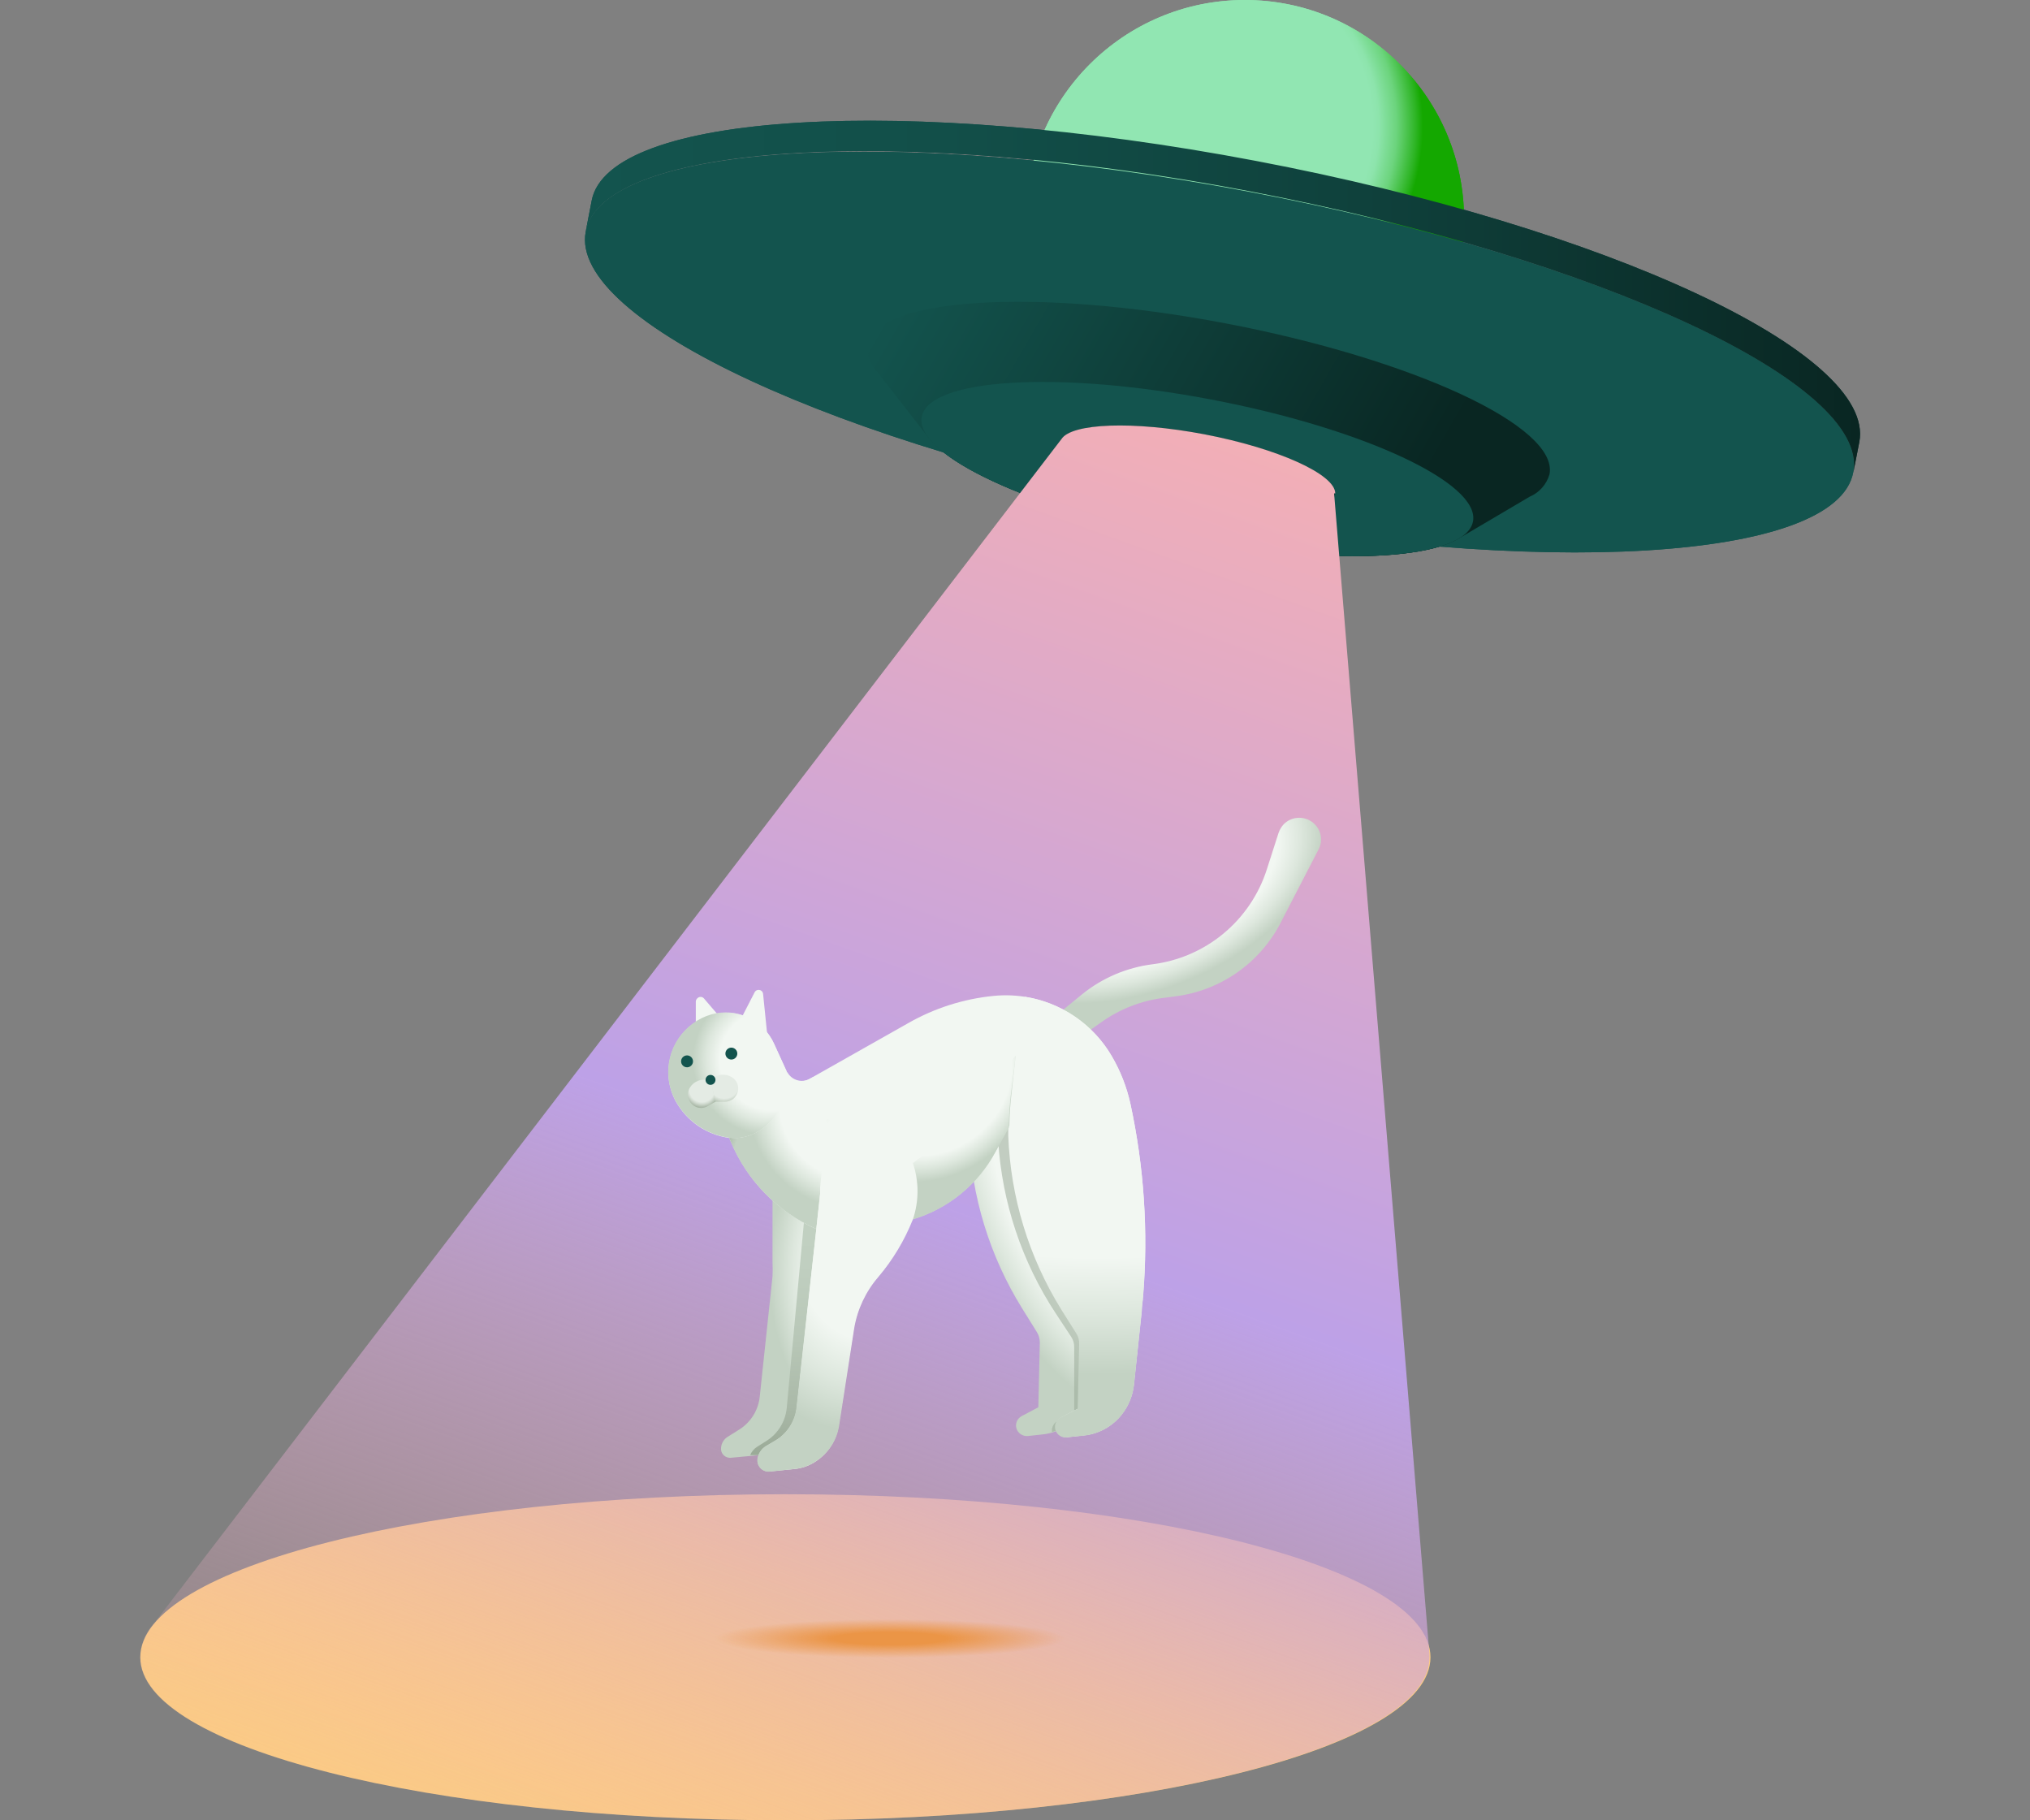 <svg width="145" height="130" viewBox="0 0 145 130" fill="none" xmlns="http://www.w3.org/2000/svg">
<rect x="0" y="0" width="145" height="130" fill="#808080" stroke="none"/>
<g clip-path="url(#clip0_11370_50655)">
<path d="M88.917 31.316C97.565 31.316 104.575 24.306 104.575 15.658C104.575 7.01 97.565 0 88.917 0C80.269 0 73.259 7.01 73.259 15.658C73.259 24.306 80.269 31.316 88.917 31.316Z" fill="url(#paint0_radial_11370_50655)"/>
<path d="M132.372 33.738C133.572 27.421 114.277 18.452 89.276 13.705C64.275 8.958 43.035 10.232 41.836 16.549C40.636 22.867 59.931 31.836 84.932 36.583C109.933 41.329 131.173 40.056 132.372 33.738Z" fill="#13544E"/>
<path d="M132.384 33.738C133.565 27.42 114.293 18.457 89.283 13.663C64.272 8.869 43.04 10.227 41.836 16.533L42.261 14.336C43.442 8.019 64.697 6.743 89.708 11.491C114.718 16.238 134.013 25.212 132.809 31.565L132.384 33.738Z" fill="url(#paint1_linear_11370_50655)"/>
<path d="M87.5 23.085C100.95 25.647 111.33 30.465 110.68 33.866C110.579 34.222 110.399 34.552 110.154 34.83C109.909 35.108 109.604 35.327 109.263 35.472L104.174 38.471C101.41 40.101 93.546 40.172 84.583 38.471C75.621 36.771 68.335 33.819 66.351 31.291L62.714 26.627C62.448 26.367 62.245 26.051 62.121 25.701C61.996 25.351 61.952 24.977 61.994 24.608C62.631 21.254 74.062 20.534 87.5 23.085Z" fill="url(#paint2_linear_11370_50655)"/>
<path d="M105.214 37.239C105.736 34.49 97.345 30.588 86.472 28.524C75.599 26.46 66.361 27.015 65.839 29.763C65.318 32.512 73.709 36.414 84.582 38.478C95.455 40.542 104.692 39.987 105.214 37.239Z" fill="#13544E"/>
<path d="M95.353 35.366C95.614 33.995 91.425 32.048 85.999 31.017C80.572 29.987 75.961 30.263 75.701 31.634C75.441 33.006 79.629 34.952 85.056 35.983C90.483 37.013 95.093 36.737 95.353 35.366Z" fill="url(#paint3_linear_11370_50655)"/>
<path d="M56.1 129.999C81.548 129.999 102.177 124.786 102.177 118.356C102.177 111.926 81.548 106.713 56.1 106.713C30.653 106.713 10.023 111.926 10.023 118.356C10.023 124.786 30.653 129.999 56.1 129.999Z" fill="#FCCD81"/>
<path d="M88.917 31.316C97.565 31.316 104.575 24.306 104.575 15.658C104.575 7.01 97.565 0 88.917 0C80.269 0 73.259 7.01 73.259 15.658C73.259 24.306 80.269 31.316 88.917 31.316Z" fill="url(#paint4_radial_11370_50655)"/>
<path d="M132.372 33.738C133.572 27.421 114.277 18.452 89.276 13.705C64.275 8.958 43.035 10.232 41.836 16.549C40.636 22.867 59.931 31.836 84.932 36.583C109.933 41.329 131.173 40.056 132.372 33.738Z" fill="#13544E"/>
<path d="M132.384 33.738C133.565 27.42 114.293 18.457 89.283 13.663C64.272 8.869 43.04 10.227 41.836 16.533L42.261 14.336C43.442 8.019 64.697 6.743 89.708 11.491C114.718 16.238 134.013 25.212 132.809 31.565L132.384 33.738Z" fill="url(#paint5_linear_11370_50655)"/>
<path d="M87.5 23.085C100.95 25.647 111.33 30.465 110.68 33.866C110.579 34.222 110.399 34.552 110.154 34.83C109.909 35.108 109.604 35.327 109.263 35.472L104.174 38.471C101.41 40.101 93.546 40.172 84.583 38.471C75.621 36.771 68.335 33.819 66.351 31.291L62.714 26.627C62.448 26.367 62.245 26.051 62.121 25.701C61.996 25.351 61.952 24.977 61.994 24.608C62.631 21.254 74.062 20.534 87.5 23.085Z" fill="url(#paint6_linear_11370_50655)"/>
<path d="M105.214 37.239C105.736 34.49 97.345 30.588 86.472 28.524C75.599 26.46 66.361 27.015 65.839 29.763C65.318 32.512 73.709 36.414 84.582 38.478C95.455 40.542 104.692 39.987 105.214 37.239Z" fill="#13544E"/>
<path d="M95.353 35.366C95.614 33.995 91.425 32.048 85.999 31.017C80.572 29.987 75.961 30.263 75.701 31.634C75.441 33.006 79.629 34.952 85.056 35.983C90.483 37.013 95.093 36.737 95.353 35.366Z" fill="url(#paint7_linear_11370_50655)"/>
<path d="M95.376 35.238C95.376 33.868 91.254 32.014 86 31.011C80.957 30.054 76.553 30.22 75.821 31.353L11.075 115.843C10.42 116.521 10.037 117.417 10 118.358C10 124.794 30.63 130.002 56.053 130.002C81.477 130.002 102.106 124.782 102.106 118.358V118.17L95.293 35.238" fill="url(#paint8_linear_11370_50655)"/>
<path d="M63.635 118.804C72.426 118.804 79.553 118.006 79.553 117.021C79.553 116.037 72.426 115.238 63.635 115.238C54.843 115.238 47.717 116.037 47.717 117.021C47.717 118.006 54.843 118.804 63.635 118.804Z" fill="url(#paint9_radial_11370_50655)"/>
<path d="M54.506 70.979C54.502 70.937 54.489 70.896 54.469 70.859C54.449 70.822 54.422 70.79 54.389 70.763C54.356 70.737 54.318 70.717 54.277 70.706C54.237 70.694 54.194 70.691 54.152 70.695C54.1 70.7 54.05 70.717 54.007 70.746C53.963 70.775 53.928 70.814 53.904 70.861L52.889 72.833L54.79 73.778L54.506 70.979Z" fill="#F2F7F2"/>
<path d="M55.179 83.664V90.159C55.197 90.493 55.197 90.828 55.179 91.163L54.27 99.724C54.223 100.202 54.068 100.663 53.816 101.072C53.564 101.481 53.223 101.828 52.817 102.086L51.967 102.617C51.838 102.699 51.729 102.81 51.649 102.941C51.569 103.072 51.52 103.22 51.507 103.373C51.493 103.458 51.498 103.546 51.519 103.63C51.541 103.714 51.579 103.792 51.633 103.861C51.685 103.929 51.752 103.986 51.828 104.028C51.904 104.07 51.987 104.096 52.073 104.105C52.128 104.117 52.184 104.117 52.239 104.105L54.282 103.916C54.975 103.824 55.619 103.503 56.111 103.005C56.602 102.507 56.914 101.86 56.998 101.164L57.588 95.437C57.78 93.594 58.213 91.784 58.875 90.053C59.84 87.551 60.602 84.977 61.154 82.353L55.179 83.664Z" fill="url(#paint10_radial_11370_50655)"/>
<path d="M61.154 82.293L58.379 82.931C57.938 83.468 57.67 84.127 57.612 84.82V85.281L57.376 87.796L56.195 100.561C56.147 101.041 55.989 101.505 55.733 101.914C55.477 102.324 55.13 102.669 54.719 102.922L54.081 103.324C53.859 103.465 53.686 103.672 53.585 103.914H54.294C54.985 103.82 55.626 103.498 56.115 103.001C56.605 102.503 56.915 101.856 56.998 101.163L57.588 95.436C57.781 93.593 58.213 91.782 58.875 90.051C59.843 87.531 60.605 84.936 61.154 82.293Z" fill="url(#paint11_linear_11370_50655)"/>
<path d="M75.49 75.245L78.667 73.001C79.981 72.066 81.507 71.47 83.107 71.266L83.922 71.159C85.515 70.963 87.036 70.381 88.353 69.463C89.67 68.545 90.743 67.32 91.479 65.893L94.183 60.662C94.338 60.37 94.394 60.037 94.343 59.711C94.292 59.385 94.136 59.085 93.9 58.855C93.608 58.565 93.213 58.402 92.802 58.402C92.39 58.402 91.995 58.565 91.703 58.855C91.536 59.035 91.407 59.248 91.326 59.481L90.487 62.09C89.913 63.884 88.837 65.475 87.387 66.676C85.936 67.877 84.173 68.638 82.304 68.868C80.469 69.103 78.735 69.843 77.297 71.006L74.841 73.013" fill="url(#paint12_radial_11370_50655)"/>
<path d="M50.267 71.288C50.207 71.228 50.127 71.195 50.043 71.195C49.959 71.195 49.878 71.228 49.818 71.288C49.782 71.318 49.753 71.356 49.732 71.399C49.712 71.442 49.701 71.488 49.7 71.536V75.078L51.696 72.953L50.267 71.288Z" fill="#F2F7F2"/>
<path d="M77.922 78.881C77.662 77.636 77.208 76.441 76.576 75.338C76.307 74.876 75.994 74.441 75.643 74.039L69.207 78.975C69.207 79.66 69.207 80.333 69.207 81.006C69.373 85.411 70.683 89.697 73.009 93.441L74.06 95.129C74.2 95.356 74.274 95.618 74.273 95.885L74.167 100.502L72.986 101.128C72.807 101.219 72.672 101.377 72.61 101.567C72.548 101.758 72.564 101.965 72.655 102.143C72.728 102.278 72.838 102.389 72.972 102.462C73.106 102.535 73.258 102.568 73.411 102.557L74.592 102.427C75.106 102.355 75.602 102.182 76.049 101.919C76.497 101.655 76.888 101.306 77.201 100.892C77.688 100.275 77.99 99.535 78.075 98.754L78.63 93.499C78.63 93.145 78.701 92.803 78.725 92.448C79.12 87.911 78.849 83.34 77.922 78.881Z" fill="url(#paint13_radial_11370_50655)"/>
<path d="M76.565 75.315C76.296 74.853 75.984 74.418 75.632 74.016L71.511 77.18L71.358 78.55C71.292 79.249 71.272 79.951 71.299 80.652V80.735C71.299 80.971 71.299 81.219 71.299 81.467C71.57 85.864 72.986 90.114 75.408 93.795L76.506 95.46C76.656 95.683 76.734 95.947 76.73 96.216V100.833L75.549 101.47C75.437 101.533 75.341 101.621 75.269 101.728C75.197 101.835 75.152 101.957 75.136 102.084V102.273C75.953 102.049 76.677 101.569 77.203 100.904C77.687 100.286 77.99 99.546 78.077 98.766L78.632 93.511C78.632 93.157 78.702 92.803 78.726 92.46C79.105 87.917 78.819 83.342 77.876 78.881C77.629 77.63 77.187 76.427 76.565 75.315Z" fill="url(#paint14_linear_11370_50655)"/>
<path d="M80.745 78.835C80.485 77.643 80.039 76.499 79.423 75.446C78.578 73.989 77.331 72.807 75.832 72.04C74.332 71.274 72.643 70.956 70.968 71.124C68.827 71.336 66.755 71.996 64.886 73.061L57.801 77.064C57.529 77.217 57.207 77.255 56.906 77.171C56.605 77.087 56.349 76.887 56.195 76.615C56.189 76.584 56.189 76.552 56.195 76.52L55.298 74.56C54.929 73.731 54.273 73.063 53.451 72.679C52.628 72.295 51.695 72.221 50.822 72.47C49.861 72.75 49.028 73.358 48.469 74.189C47.91 75.02 47.661 76.02 47.764 77.016C47.822 77.583 47.991 78.132 48.26 78.634C48.649 79.343 49.199 79.951 49.865 80.408C50.532 80.865 51.297 81.16 52.098 81.267L52.216 81.539C53.377 84.319 55.557 86.549 58.309 87.774L56.916 100.515C56.864 100.999 56.7 101.464 56.438 101.874C56.176 102.284 55.822 102.627 55.404 102.877L54.743 103.267C54.58 103.361 54.44 103.49 54.333 103.645C54.227 103.801 54.157 103.978 54.129 104.164C54.107 104.287 54.115 104.413 54.151 104.532C54.188 104.651 54.252 104.76 54.338 104.85C54.424 104.939 54.53 105.008 54.648 105.048C54.766 105.089 54.891 105.102 55.014 105.085L56.786 104.908C57.333 104.848 57.856 104.653 58.309 104.341C58.726 104.059 59.082 103.694 59.354 103.27C59.626 102.846 59.809 102.37 59.891 101.873L60.978 94.871C61.207 93.509 61.803 92.235 62.702 91.187C63.744 89.961 64.578 88.573 65.17 87.077C66.424 86.705 67.591 86.087 68.605 85.26C69.618 84.433 70.458 83.413 71.074 82.259L72.078 80.358C72.078 80.606 72.078 80.854 72.078 81.09C72.24 85.494 73.546 89.78 75.868 93.525L76.931 95.225C77.072 95.447 77.142 95.706 77.132 95.969L77.026 100.586L75.845 101.2C75.729 101.258 75.628 101.343 75.552 101.448C75.476 101.553 75.427 101.674 75.408 101.802C75.385 102.001 75.441 102.201 75.565 102.358C75.689 102.516 75.87 102.617 76.069 102.641H76.234L77.415 102.511C77.943 102.457 78.454 102.297 78.918 102.042C79.383 101.786 79.791 101.44 80.119 101.023C80.606 100.407 80.908 99.666 80.993 98.886L81.548 93.643C81.548 93.288 81.619 92.946 81.643 92.592C82.024 87.987 81.722 83.351 80.745 78.835Z" fill="url(#paint15_radial_11370_50655)"/>
<path d="M52.085 81.254C52.74 81.333 53.404 81.209 53.986 80.9C54.675 80.537 55.248 79.986 55.636 79.311C56.025 78.636 56.215 77.864 56.183 77.086V76.507L55.285 74.535C54.914 73.708 54.258 73.041 53.436 72.658C52.615 72.274 51.682 72.198 50.81 72.445C49.848 72.725 49.015 73.333 48.456 74.164C47.898 74.995 47.648 75.995 47.751 76.991C47.808 77.558 47.977 78.108 48.247 78.609C48.637 79.319 49.187 79.927 49.853 80.386C50.519 80.846 51.284 81.143 52.085 81.254Z" fill="url(#paint16_radial_11370_50655)"/>
<path d="M49.075 76.223C49.309 76.223 49.5 76.033 49.5 75.798C49.5 75.563 49.309 75.373 49.075 75.373C48.84 75.373 48.649 75.563 48.649 75.798C48.649 76.033 48.84 76.223 49.075 76.223Z" fill="#13544E"/>
<path d="M52.24 75.669C52.474 75.669 52.665 75.478 52.665 75.243C52.665 75.009 52.474 74.818 52.24 74.818C52.005 74.818 51.815 75.009 51.815 75.243C51.815 75.478 52.005 75.669 52.24 75.669Z" fill="#13544E"/>
<path d="M56.171 76.506V77.085C56.204 77.863 56.015 78.635 55.626 79.31C55.237 79.986 54.664 80.537 53.974 80.899C53.392 81.208 52.728 81.331 52.073 81.253L52.179 81.513C53.344 84.307 55.538 86.548 58.308 87.771L58.58 85.256L59.111 79.895L58.096 76.907L57.859 77.037C57.588 77.191 57.267 77.232 56.966 77.15C56.666 77.068 56.409 76.87 56.254 76.6L56.171 76.506Z" fill="url(#paint17_radial_11370_50655)"/>
<path d="M53.999 80.9C53.416 81.21 52.753 81.333 52.098 81.255L52.204 81.514C52.515 82.273 52.911 82.994 53.385 83.664L54.766 82.66L53.999 80.9Z" fill="url(#paint18_radial_11370_50655)"/>
<path d="M65.204 83.061C65.641 84.368 65.641 85.781 65.204 87.088C64.609 88.582 63.776 89.97 62.736 91.197C61.836 92.24 61.239 93.511 61.012 94.87L59.926 101.884C59.839 102.382 59.65 102.857 59.372 103.28C59.093 103.702 58.731 104.063 58.308 104.34C57.851 104.661 57.318 104.856 56.761 104.907L54.99 105.096C54.866 105.111 54.74 105.096 54.623 105.054C54.505 105.011 54.399 104.942 54.313 104.851C54.227 104.761 54.164 104.651 54.127 104.532C54.091 104.412 54.083 104.286 54.104 104.163C54.134 103.977 54.205 103.801 54.311 103.646C54.417 103.49 54.556 103.361 54.718 103.266L55.38 102.876C55.797 102.626 56.151 102.283 56.413 101.873C56.676 101.463 56.839 100.998 56.891 100.514L58.308 87.773L58.58 85.257V84.797L59.064 79.897L65.204 83.061Z" fill="url(#paint19_radial_11370_50655)"/>
<path d="M80.13 101.034C80.616 100.417 80.919 99.677 81.004 98.896L81.559 93.641C81.559 93.287 81.63 92.945 81.653 92.591C82.031 87.985 81.724 83.349 80.744 78.834C80.481 77.642 80.035 76.499 79.421 75.445C78.765 74.314 77.865 73.345 76.786 72.608C75.708 71.87 74.478 71.383 73.187 71.182L72.525 75.397L72.159 78.172C72.081 78.881 72.033 79.589 72.018 80.298V80.38C72.018 80.629 72.018 80.865 72.018 81.113C72.183 85.517 73.494 89.803 75.82 93.547L76.883 95.236C77.026 95.461 77.096 95.725 77.083 95.991L76.977 100.608L75.796 101.211C75.68 101.268 75.58 101.353 75.504 101.458C75.428 101.563 75.378 101.685 75.359 101.813C75.336 102.012 75.393 102.212 75.517 102.369C75.641 102.526 75.822 102.628 76.021 102.651C76.075 102.663 76.132 102.663 76.186 102.651L77.367 102.533C77.905 102.483 78.427 102.324 78.902 102.066C79.377 101.808 79.794 101.457 80.13 101.034Z" fill="url(#paint20_radial_11370_50655)"/>
<path d="M72.549 75.385L69.007 81.289L69.786 84.159C70.296 83.582 70.736 82.948 71.097 82.269L72.101 80.368V80.297C72.112 79.591 72.159 78.885 72.242 78.183L72.549 75.385Z" fill="url(#paint21_radial_11370_50655)"/>
<path d="M72.55 75.385L70.968 77.439C69.316 79.57 67.376 81.462 65.205 83.06C65.648 84.366 65.648 85.781 65.205 87.087C66.46 86.713 67.628 86.093 68.641 85.264C69.655 84.435 70.494 83.413 71.109 82.257L72.066 80.534V80.273C72.077 79.567 72.125 78.862 72.207 78.16L72.55 75.385Z" fill="url(#paint22_radial_11370_50655)"/>
<path d="M51.106 78.678L50.752 77.143H50.574C50.337 77.083 50.086 77.099 49.858 77.188C49.629 77.277 49.434 77.434 49.299 77.639C49.176 77.817 49.118 78.031 49.135 78.247C49.152 78.462 49.243 78.665 49.394 78.82C49.527 78.969 49.705 79.07 49.901 79.108C50.097 79.146 50.3 79.12 50.48 79.033L51.106 78.678Z" fill="url(#paint23_radial_11370_50655)"/>
<path d="M51.105 78.68L50.751 77.145L50.904 77.016C51.093 76.862 51.325 76.77 51.569 76.753C51.812 76.736 52.054 76.795 52.263 76.921C52.446 77.027 52.589 77.192 52.666 77.389C52.743 77.587 52.751 77.805 52.688 78.007C52.63 78.201 52.511 78.37 52.35 78.492C52.188 78.613 51.992 78.679 51.79 78.68H51.105Z" fill="url(#paint24_radial_11370_50655)"/>
<path d="M50.751 77.476C50.946 77.476 51.105 77.317 51.105 77.122C51.105 76.926 50.946 76.768 50.751 76.768C50.555 76.768 50.397 76.926 50.397 77.122C50.397 77.317 50.555 77.476 50.751 77.476Z" fill="#13544E"/>
</g>
<defs>
<radialGradient id="paint0_radial_11370_50655" cx="0" cy="0" r="1" gradientUnits="userSpaceOnUse" gradientTransform="translate(85.988 9.034) scale(15.658 15.658)">
<stop offset="0.77" stop-color="#91E6B2"/>
<stop offset="0.8" stop-color="#8DE4AC"/>
<stop offset="0.83" stop-color="#80DE9A"/>
<stop offset="0.88" stop-color="#6CD47D"/>
<stop offset="0.92" stop-color="#50C655"/>
<stop offset="0.97" stop-color="#2CB422"/>
<stop offset="1" stop-color="#14A800"/>
</radialGradient>
<linearGradient id="paint1_linear_11370_50655" x1="41.836" y1="21.185" x2="132.856" y2="21.185" gradientUnits="userSpaceOnUse">
<stop stop-color="#13544E"/>
<stop offset="0.39" stop-color="#124F49"/>
<stop offset="0.84" stop-color="#0F413C"/>
<stop offset="1" stop-color="#0D3A35"/>
</linearGradient>
<linearGradient id="paint2_linear_11370_50655" x1="65.454" y1="18.432" x2="106.134" y2="41.919" gradientUnits="userSpaceOnUse">
<stop stop-color="#13544E"/>
<stop offset="0.84" stop-color="#0D3A35"/>
</linearGradient>
<linearGradient id="paint3_linear_11370_50655" x1="90.435" y1="34.464" x2="78.697" y2="31.951" gradientUnits="userSpaceOnUse">
<stop stop-color="#0D3A35"/>
<stop offset="1" stop-color="#092622"/>
</linearGradient>
<radialGradient id="paint4_radial_11370_50655" cx="0" cy="0" r="1" gradientUnits="userSpaceOnUse" gradientTransform="translate(85.988 9.034) scale(15.658 15.658)">
<stop offset="0.77" stop-color="#91E6B2"/>
<stop offset="0.8" stop-color="#8DE4AC"/>
<stop offset="0.83" stop-color="#80DE9A"/>
<stop offset="0.88" stop-color="#6CD47D"/>
<stop offset="0.92" stop-color="#50C655"/>
<stop offset="0.97" stop-color="#2CB422"/>
<stop offset="1" stop-color="#14A800"/>
</radialGradient>
<linearGradient id="paint5_linear_11370_50655" x1="41.836" y1="21.185" x2="132.856" y2="21.185" gradientUnits="userSpaceOnUse">
<stop stop-color="#13544E"/>
<stop offset="0.28" stop-color="#124F49"/>
<stop offset="0.61" stop-color="#0F413C"/>
<stop offset="0.96" stop-color="#0A2925"/>
<stop offset="1" stop-color="#092622"/>
</linearGradient>
<linearGradient id="paint6_linear_11370_50655" x1="65.454" y1="18.432" x2="106.134" y2="41.919" gradientUnits="userSpaceOnUse">
<stop stop-color="#13544E"/>
<stop offset="0.84" stop-color="#092622"/>
</linearGradient>
<linearGradient id="paint7_linear_11370_50655" x1="90.435" y1="34.464" x2="78.697" y2="31.951" gradientUnits="userSpaceOnUse">
<stop stop-color="#0D3A35"/>
<stop offset="1" stop-color="#092622"/>
</linearGradient>
<linearGradient id="paint8_linear_11370_50655" x1="47.764" y1="141.574" x2="89.259" y2="26.11" gradientUnits="userSpaceOnUse">
<stop stop-color="#F7B0B2" stop-opacity="0"/>
<stop offset="0.22" stop-color="#DDA9CA" stop-opacity="0.46"/>
<stop offset="0.48" stop-color="#BDA1E7"/>
<stop offset="1" stop-color="#F7B0B2"/>
</linearGradient>
<radialGradient id="paint9_radial_11370_50655" cx="0" cy="0" r="1" gradientUnits="userSpaceOnUse" gradientTransform="translate(63.565 117.016) scale(13.474 1.484)">
<stop offset="0.3" stop-color="#EB9546"/>
<stop offset="0.93" stop-color="#EB9546" stop-opacity="0"/>
</radialGradient>
<radialGradient id="paint10_radial_11370_50655" cx="0" cy="0" r="1" gradientUnits="userSpaceOnUse" gradientTransform="translate(62.973 90.911) scale(8.431 12.984)">
<stop offset="0.58" stop-color="#F2F7F2"/>
<stop offset="0.76" stop-color="#DDE7DD"/>
<stop offset="0.95" stop-color="#C3D2C3"/>
</radialGradient>
<linearGradient id="paint11_linear_11370_50655" x1="57.34" y1="103.938" x2="57.34" y2="82.293" gradientUnits="userSpaceOnUse">
<stop stop-color="#9AAA97"/>
<stop offset="0.16" stop-color="#AAB9A8"/>
<stop offset="0.38" stop-color="#B8C7B7"/>
<stop offset="0.63" stop-color="#C0CFC0"/>
<stop offset="1" stop-color="#C3D2C3"/>
</linearGradient>
<radialGradient id="paint12_radial_11370_50655" cx="0" cy="0" r="1" gradientUnits="userSpaceOnUse" gradientTransform="translate(81.388 62.465) rotate(-21.161) scale(14.473 8.732)">
<stop offset="0.71" stop-color="#F2F7F2"/>
<stop offset="0.83" stop-color="#DDE7DD"/>
<stop offset="0.95" stop-color="#C3D2C3"/>
</radialGradient>
<radialGradient id="paint13_radial_11370_50655" cx="0" cy="0" r="1" gradientUnits="userSpaceOnUse" gradientTransform="translate(78.382 84.43) rotate(-22.484) scale(12.008 22.082)">
<stop offset="0.55" stop-color="#F2F7F2"/>
<stop offset="0.69" stop-color="#DDE7DD"/>
<stop offset="0.84" stop-color="#C3D2C3"/>
</radialGradient>
<linearGradient id="paint14_linear_11370_50655" x1="726.665" y1="1300.12" x2="726.665" y2="1976.9" gradientUnits="userSpaceOnUse">
<stop stop-color="#9AAA97" stop-opacity="0.54"/>
<stop offset="0.16" stop-color="#AAB9A8"/>
<stop offset="0.38" stop-color="#B8C7B7"/>
<stop offset="0.63" stop-color="#C0CFC0"/>
<stop offset="1" stop-color="#C3D2C3"/>
</linearGradient>
<radialGradient id="paint15_radial_11370_50655" cx="0" cy="0" r="1" gradientUnits="userSpaceOnUse" gradientTransform="translate(65.963 85.659) rotate(88.282) scale(27.514 22.558)">
<stop offset="0.82" stop-color="#F2F7F2"/>
<stop offset="0.88" stop-color="#DDE7DD"/>
<stop offset="0.95" stop-color="#C3D2C3"/>
</radialGradient>
<radialGradient id="paint16_radial_11370_50655" cx="0" cy="0" r="1" gradientUnits="userSpaceOnUse" gradientTransform="translate(55.205 75.673) rotate(88.282) scale(5.73 6.016)">
<stop offset="0.63" stop-color="#F2F7F2"/>
<stop offset="0.79" stop-color="#DDE7DD"/>
<stop offset="0.95" stop-color="#C3D2C3"/>
</radialGradient>
<radialGradient id="paint17_radial_11370_50655" cx="0" cy="0" r="1" gradientUnits="userSpaceOnUse" gradientTransform="translate(61.292 78.818) rotate(88.282) scale(7.998 8.238)">
<stop offset="0.68" stop-color="#F2F7F2"/>
<stop offset="0.81" stop-color="#DDE7DD"/>
<stop offset="0.95" stop-color="#C3D2C3"/>
</radialGradient>
<radialGradient id="paint18_radial_11370_50655" cx="0" cy="0" r="1" gradientUnits="userSpaceOnUse" gradientTransform="translate(50.897 80.808) rotate(88.282) scale(2.221 1.821)">
<stop offset="0.35" stop-color="#9AAA97"/>
<stop offset="1" stop-color="#9AAA97" stop-opacity="0"/>
</radialGradient>
<radialGradient id="paint19_radial_11370_50655" cx="0" cy="0" r="1" gradientUnits="userSpaceOnUse" gradientTransform="translate(64.212 85.612) rotate(20.225) scale(11.955 18)">
<stop offset="0.58" stop-color="#F2F7F2"/>
<stop offset="0.76" stop-color="#DDE7DD"/>
<stop offset="0.95" stop-color="#C3D2C3"/>
</radialGradient>
<radialGradient id="paint20_radial_11370_50655" cx="0" cy="0" r="1" gradientUnits="userSpaceOnUse" gradientTransform="translate(79.563 76.755) rotate(88.493) scale(22.444 49.3)">
<stop offset="0.58" stop-color="#F2F7F2"/>
<stop offset="0.76" stop-color="#DDE7DD"/>
<stop offset="0.95" stop-color="#C3D2C3"/>
</radialGradient>
<radialGradient id="paint21_radial_11370_50655" cx="0" cy="0" r="1" gradientUnits="userSpaceOnUse" gradientTransform="translate(73.311 79.842) rotate(100.408) scale(5.765 3.643)">
<stop offset="0.34" stop-color="#C3D2C3"/>
<stop offset="0.7" stop-color="#D8E2D8"/>
<stop offset="0.88" stop-color="#E4EBE4"/>
</radialGradient>
<radialGradient id="paint22_radial_11370_50655" cx="0" cy="0" r="1" gradientUnits="userSpaceOnUse" gradientTransform="translate(66.778 77.291) rotate(141.072) scale(8.347 6.865)">
<stop offset="0.7" stop-color="#F2F7F2"/>
<stop offset="0.82" stop-color="#DDE7DD"/>
<stop offset="0.95" stop-color="#C3D2C3"/>
</radialGradient>
<radialGradient id="paint23_radial_11370_50655" cx="0" cy="0" r="1" gradientUnits="userSpaceOnUse" gradientTransform="translate(50.143 77.803) rotate(-12.779) scale(1.633 1.633)">
<stop offset="0.55" stop-color="#E4EBE4"/>
<stop offset="0.64" stop-color="#D0DACF"/>
<stop offset="0.83" stop-color="#9DAD9A"/>
<stop offset="0.84" stop-color="#9AAA97"/>
</radialGradient>
<radialGradient id="paint24_radial_11370_50655" cx="0" cy="0" r="1" gradientUnits="userSpaceOnUse" gradientTransform="translate(51.764 77.415) rotate(-19.912) scale(1.936 1.856)">
<stop offset="0.55" stop-color="#E4EBE4"/>
<stop offset="0.64" stop-color="#D0DACF"/>
<stop offset="0.83" stop-color="#9DAD9A"/>
<stop offset="0.84" stop-color="#9AAA97"/>
</radialGradient>
<clipPath id="clip0_11370_50655">
<rect width="145" height="130" fill="white"/>
</clipPath>
</defs>
</svg>
